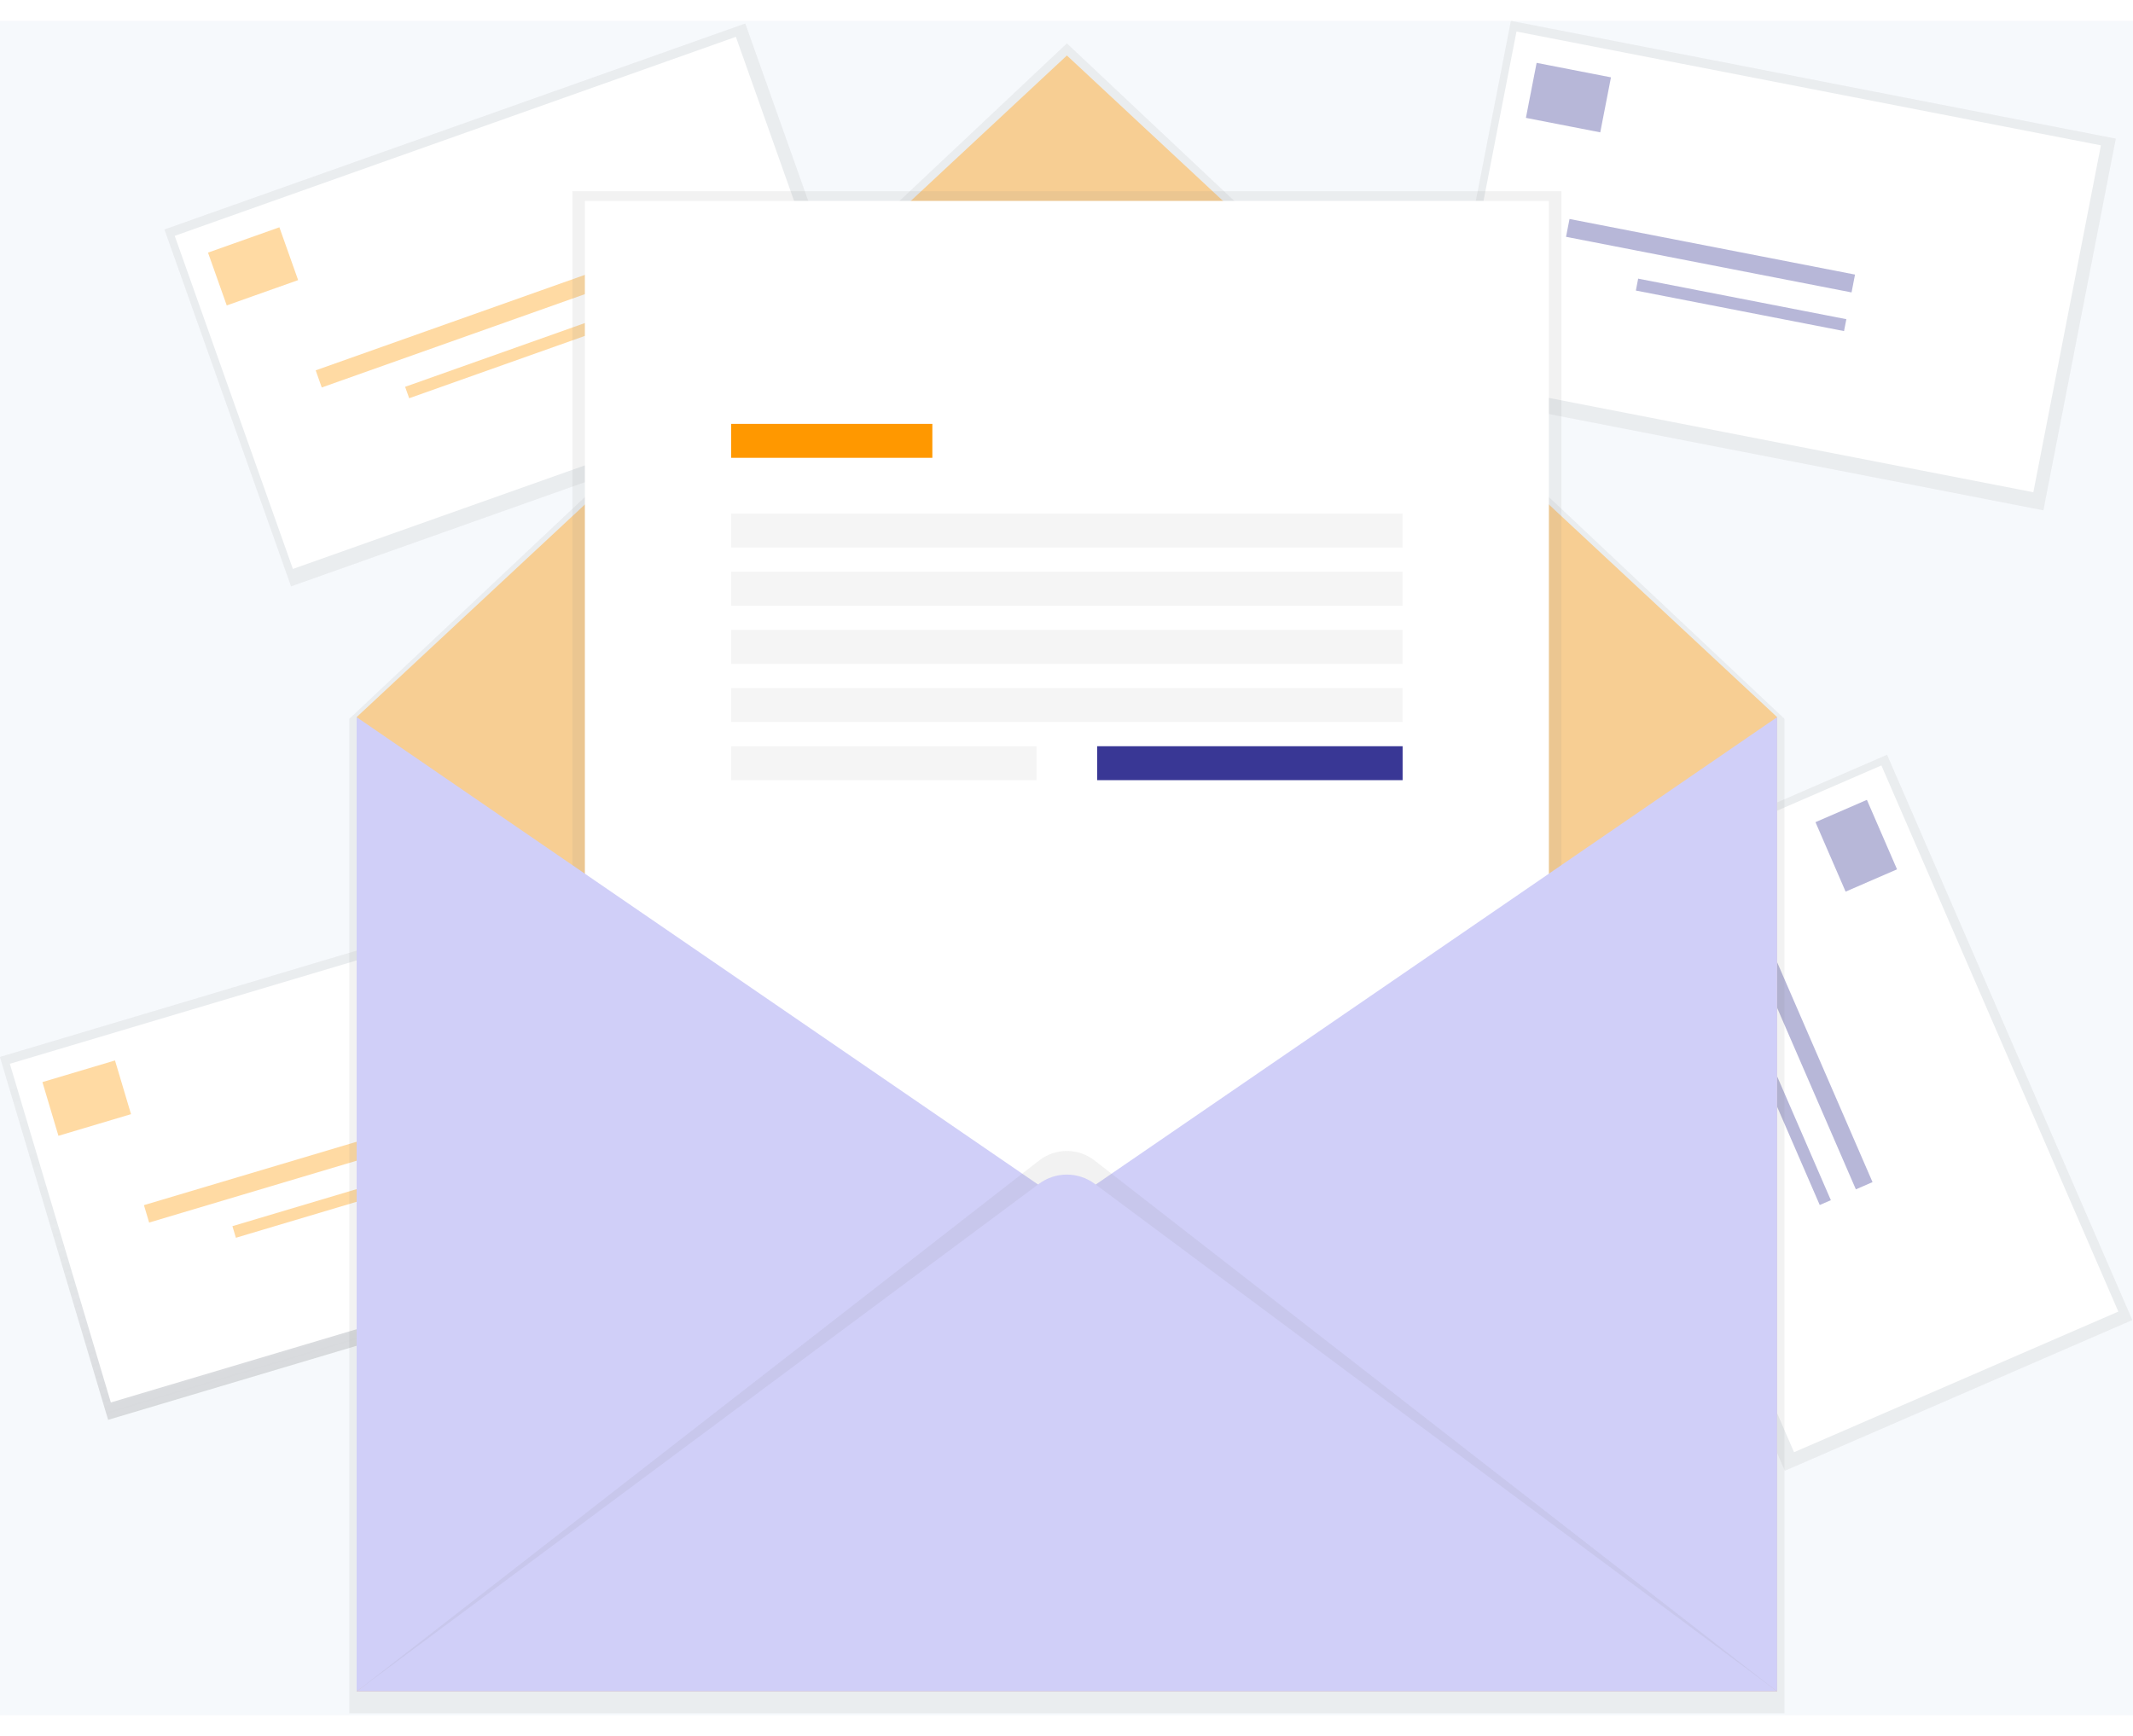 <svg width="371" height="302" viewBox="0 0 871 692" fill="none" xmlns="http://www.w3.org/2000/svg">
<rect width="871" height="692" fill="#f6f9fc"/>
<g clip-path="url(#clip0)">
<path d="M241.14 351.258L-0.031 423.155L44.153 571.369L285.325 499.473L241.14 351.258Z" fill="url(#paint0_linear)"/>
<path d="M237.019 356.491L4.022 425.95L45.258 564.274L278.255 494.815L237.019 356.491Z" fill="white"/>
<g opacity="0.6">
<path opacity="0.6" d="M23.86 455.365L53.502 446.529L46.962 424.593L17.321 433.429L23.86 455.365Z" fill="#FF9800"/>
<path opacity="0.6" d="M60.896 490.796L174.726 456.862L172.606 449.751L58.776 483.685L60.896 490.796Z" fill="#FF9800"/>
<path opacity="0.6" d="M96.322 497.01L179.323 472.267L177.908 467.523L94.908 492.267L96.322 497.01Z" fill="#FF9800"/>
</g>
<path d="M616.96 0.004L587.396 151.812L834.416 199.917L863.979 48.109L616.96 0.004Z" fill="url(#paint1_linear)"/>
<path d="M619.251 4.378L591.66 146.056L830.307 192.531L857.898 50.853L619.251 4.378Z" fill="white"/>
<g opacity="0.6">
<path opacity="0.6" d="M623.095 39.637L653.455 45.55L657.83 23.082L627.47 17.169L623.095 39.637Z" fill="#393795"/>
<path opacity="0.6" d="M639.483 88.214L756.073 110.919L757.491 103.636L640.901 80.931L639.483 88.214Z" fill="#393795"/>
<path opacity="0.6" d="M667.99 110.157L753.003 126.713L753.949 121.854L668.936 105.298L667.99 110.157Z" fill="#393795"/>
</g>
<path d="M770.575 299.742L628.689 361.288L728.836 592.163L870.723 530.617L770.575 299.742Z" fill="url(#paint2_linear)"/>
<path d="M768.259 304.105L635.841 361.545L732.594 584.594L865.012 527.154L768.259 304.105Z" fill="white"/>
<g opacity="0.6">
<path opacity="0.6" d="M741.339 327.27L753.648 355.646L774.647 346.536L762.339 318.161L741.339 327.27Z" fill="#393795"/>
<path opacity="0.6" d="M710.565 368.263L757.833 477.233L764.64 474.28L717.372 365.311L710.565 368.263Z" fill="#393795"/>
<path opacity="0.6" d="M708.614 404.172L743.08 483.628L747.621 481.658L713.155 402.202L708.614 404.172Z" fill="#393795"/>
</g>
<path d="M304.333 1.085L67.151 85.215L118.854 230.977L356.035 146.847L304.333 1.085Z" fill="url(#paint3_linear)"/>
<path d="M300.491 6.539L71.349 87.817L119.602 223.853L348.744 142.574L300.491 6.539Z" fill="white"/>
<g opacity="0.6">
<path opacity="0.6" d="M92.591 116.235L121.741 105.895L114.089 84.322L84.939 94.662L92.591 116.235Z" fill="#FF9800"/>
<path opacity="0.6" d="M131.388 149.741L243.334 110.033L240.854 103.039L128.908 142.748L131.388 149.741Z" fill="#FF9800"/>
<path opacity="0.6" d="M167.083 154.137L248.71 125.183L247.055 120.518L165.428 149.472L167.083 154.137Z" fill="#FF9800"/>
</g>
<path d="M435.66 9.21L142.66 285.04V691.21H728.65V285.04L435.66 9.21Z" fill="url(#paint4_linear)"/>
<path d="M725.68 682.3H145.63V284.38L435.66 14.16L725.68 284.38V682.3Z" fill="#F7CE93"/>
<path d="M637.58 69.59H233.73V544.71H637.58V69.59Z" fill="url(#paint5_linear)"/>
<path d="M632.48 73.55H238.83V544.71H632.48V73.55Z" fill="white"/>
<path d="M145.63 284.38L435.66 483.34L145.63 682.3V284.38Z" fill="#D0CFF8"/>
<path d="M725.68 284.38L435.66 483.34L725.68 682.3V284.38Z" fill="#D0CFF8"/>
<path d="M145.63 682.29L424.27 465.5C427.512 462.948 431.519 461.56 435.645 461.56C439.771 461.56 443.778 462.948 447.02 465.5L725.68 682.29H145.63Z" fill="url(#paint6_linear)"/>
<path d="M145.63 682.29L424.27 474.97C427.558 472.524 431.547 471.204 435.645 471.204C439.743 471.204 443.732 472.524 447.02 474.97L725.68 682.29H145.63Z" fill="#D0CFF8"/>
<path d="M380.72 164.61H298.56V178.47H380.72V164.61Z" fill="#FF9800"/>
<path d="M572.75 201.24H298.56V215.1H572.75V201.24Z" fill="#F5F5F5"/>
<path d="M572.75 224.99H298.56V238.85H572.75V224.99Z" fill="#F5F5F5"/>
<path d="M572.75 248.75H298.56V262.61H572.75V248.75Z" fill="#F5F5F5"/>
<path d="M572.75 272.5H298.56V286.36H572.75V272.5Z" fill="#F5F5F5"/>
<path d="M423.28 296.26H298.56V310.12H423.28V296.26Z" fill="#F5F5F5"/>
<path d="M572.75 296.26H448.03V310.12H572.75V296.26Z" fill="#393795"/>
</g>
<defs>
<linearGradient id="paint0_linear" x1="164.739" y1="535.421" x2="120.554" y2="387.207" gradientUnits="userSpaceOnUse">
<stop stop-color="#808080" stop-opacity="0.25"/>
<stop offset="0.54" stop-color="#808080" stop-opacity="0.12"/>
<stop offset="1" stop-color="#808080" stop-opacity="0.1"/>
</linearGradient>
<linearGradient id="paint1_linear" x1="18778.8" y1="44053.8" x2="26218.8" y2="5849.74" gradientUnits="userSpaceOnUse">
<stop stop-color="#808080" stop-opacity="0.25"/>
<stop offset="0.54" stop-color="#808080" stop-opacity="0.12"/>
<stop offset="1" stop-color="#808080" stop-opacity="0.1"/>
</linearGradient>
<linearGradient id="paint2_linear" x1="-89901.5" y1="80107.9" x2="-54194.4" y2="64619" gradientUnits="userSpaceOnUse">
<stop stop-color="#808080" stop-opacity="0.25"/>
<stop offset="0.54" stop-color="#808080" stop-opacity="0.12"/>
<stop offset="1" stop-color="#808080" stop-opacity="0.1"/>
</linearGradient>
<linearGradient id="paint3_linear" x1="-2507" y1="38189" x2="-10503.4" y2="15645.5" gradientUnits="userSpaceOnUse">
<stop stop-color="#808080" stop-opacity="0.25"/>
<stop offset="0.54" stop-color="#808080" stop-opacity="0.12"/>
<stop offset="1" stop-color="#808080" stop-opacity="0.1"/>
</linearGradient>
<linearGradient id="paint4_linear" x1="255435" y1="471414" x2="255435" y2="6290.42" gradientUnits="userSpaceOnUse">
<stop stop-color="#808080" stop-opacity="0.25"/>
<stop offset="0.54" stop-color="#808080" stop-opacity="0.12"/>
<stop offset="1" stop-color="#808080" stop-opacity="0.1"/>
</linearGradient>
<linearGradient id="paint5_linear" x1="176175" y1="258872" x2="176175" y2="33133.2" gradientUnits="userSpaceOnUse">
<stop stop-color="#808080" stop-opacity="0.25"/>
<stop offset="0.54" stop-color="#808080" stop-opacity="0.12"/>
<stop offset="1" stop-color="#808080" stop-opacity="0.1"/>
</linearGradient>
<linearGradient id="paint6_linear" x1="348350" y1="174108" x2="348350" y2="125386" gradientUnits="userSpaceOnUse">
<stop stop-color="#808080" stop-opacity="0.25"/>
<stop offset="0.54" stop-color="#808080" stop-opacity="0.12"/>
<stop offset="1" stop-color="#808080" stop-opacity="0.1"/>
</linearGradient>
<clipPath id="clip0">
<rect width="870.71" height="691.21" fill="white"/>
</clipPath>
</defs>
</svg>
